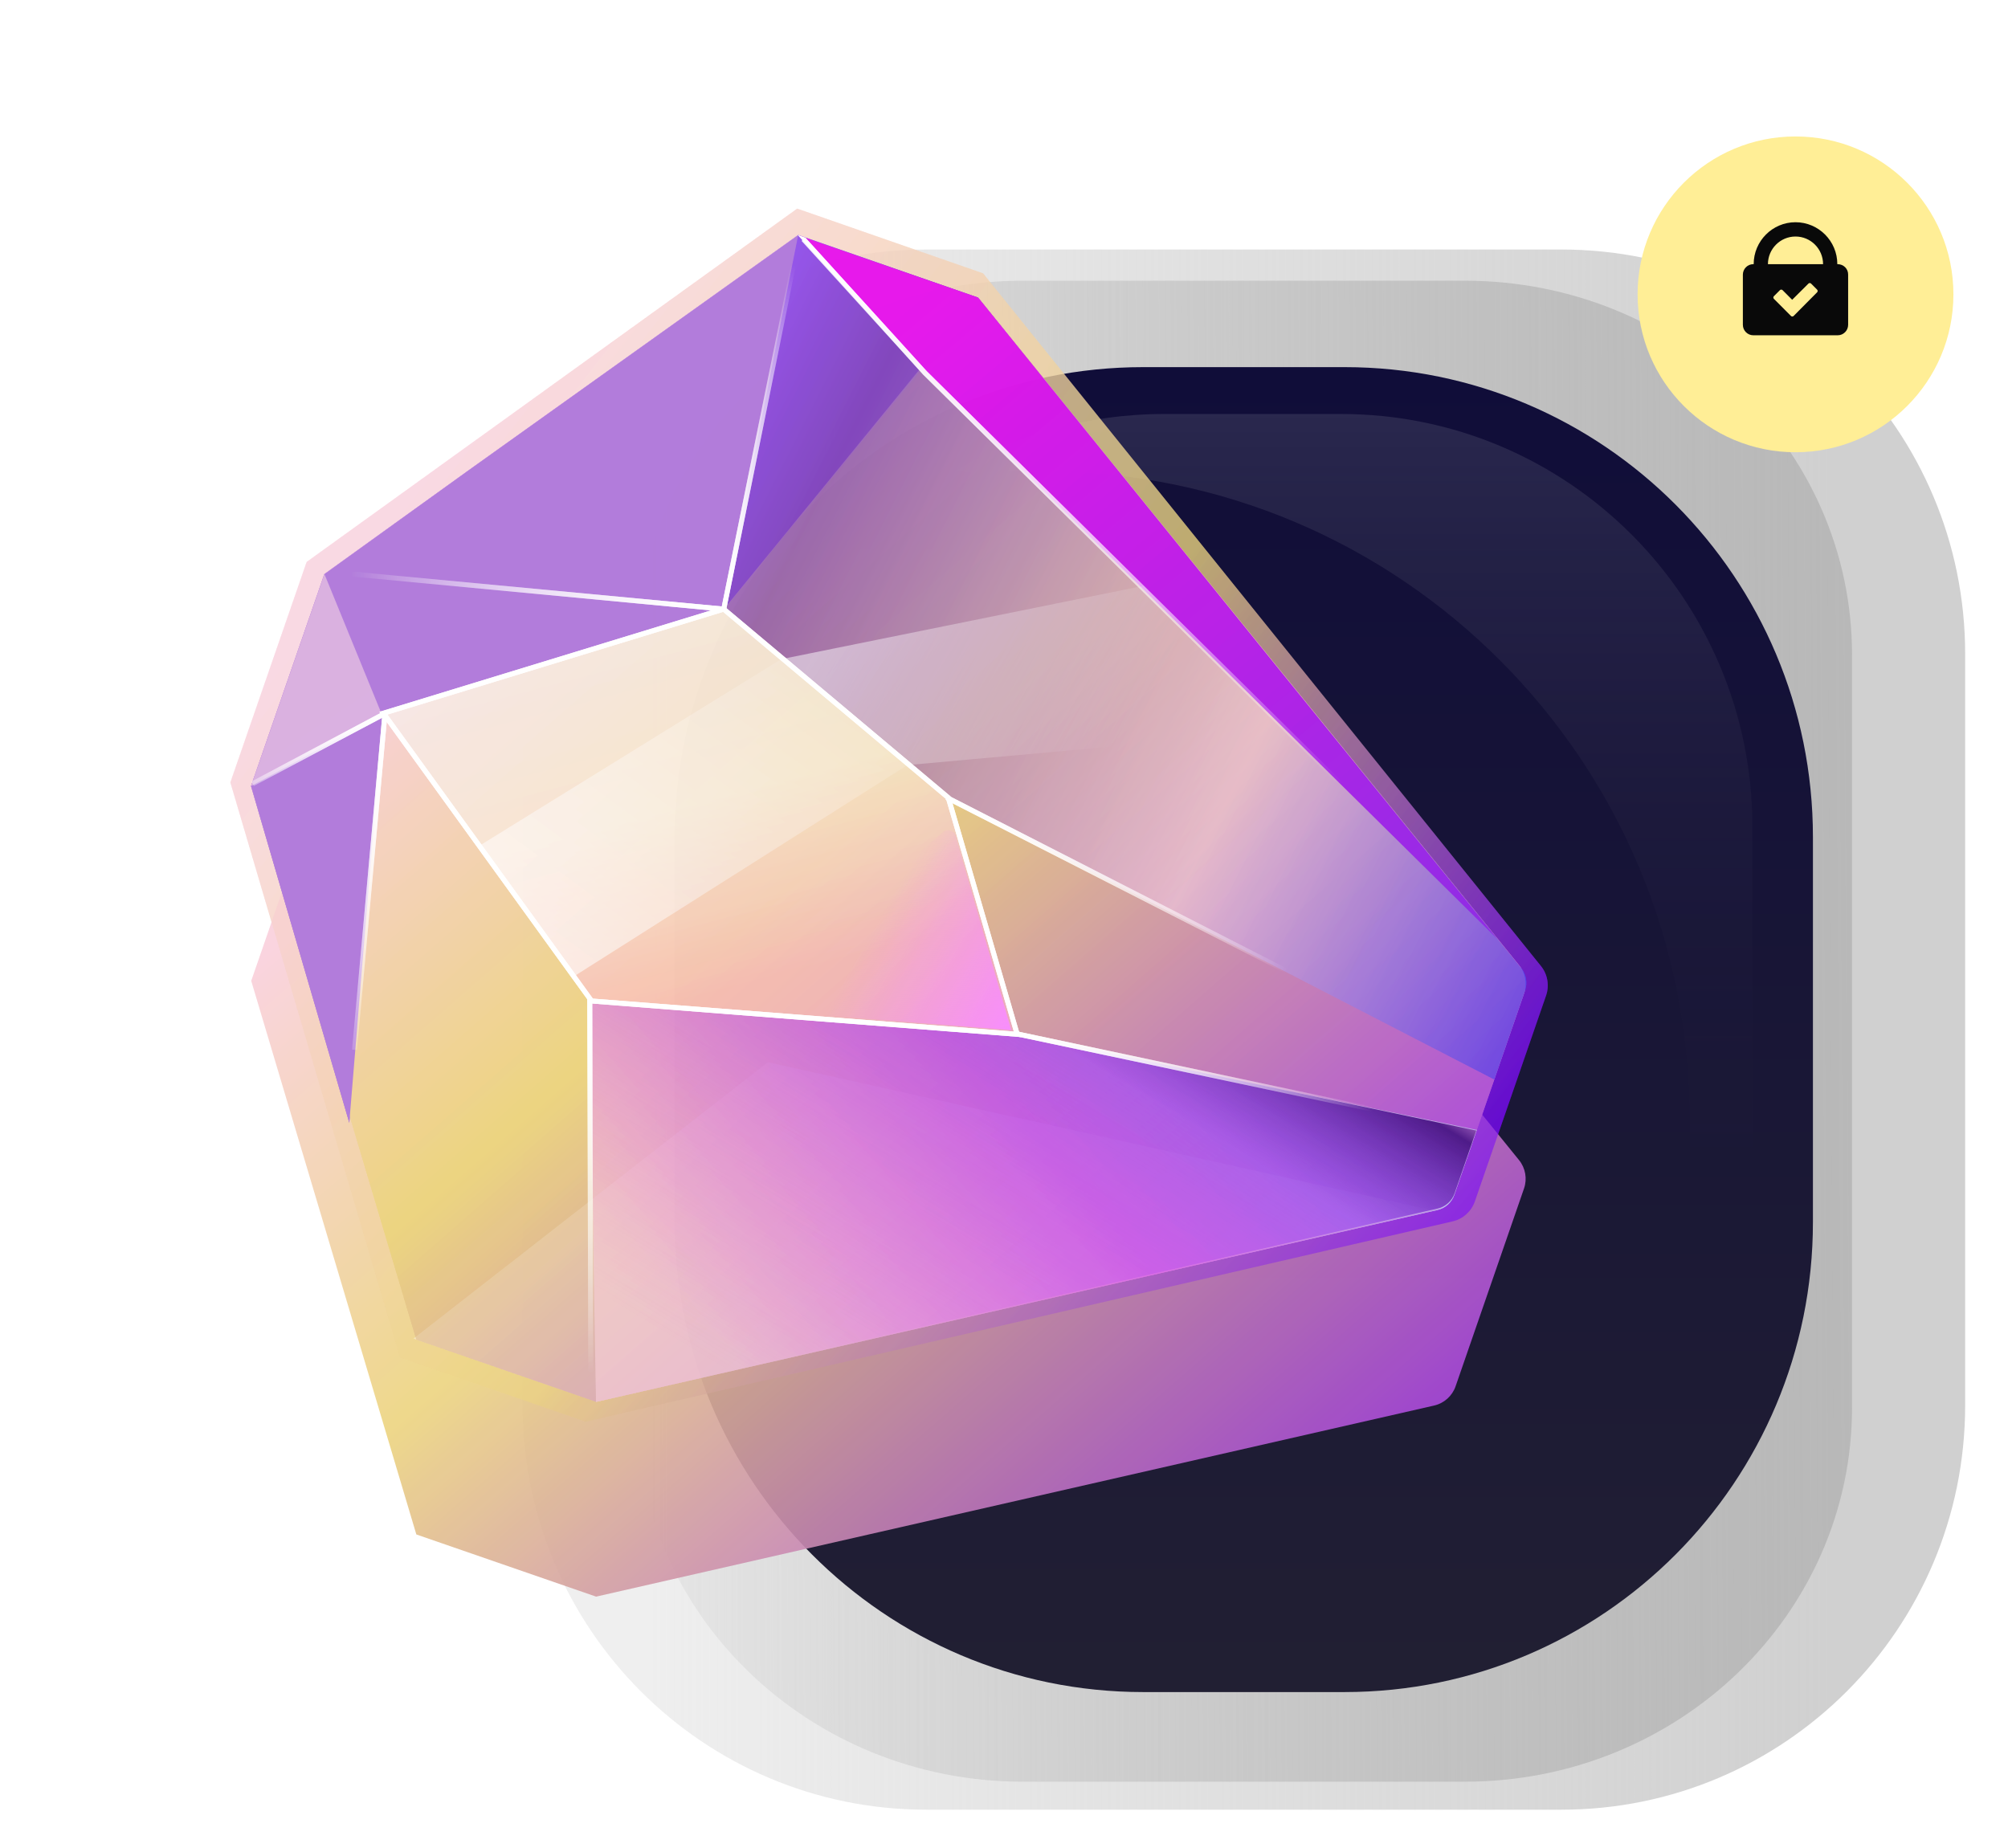 <svg width="515" height="474" viewBox="0 0 515 474" fill="none" xmlns="http://www.w3.org/2000/svg">
<path d="M134 167.73C134 110.442 180.355 64 237.538 64H400.474C457.656 64 504.011 110.442 504.011 167.73V360.45C504.011 417.738 457.656 464.18 400.474 464.18H237.538C180.355 464.18 134 417.738 134 360.45V167.73Z" fill="url(#paint0_linear_1711_201)"/>
<path d="M163 167.977C163 114.971 207.457 72 262.298 72H375.702C430.543 72 475 114.971 475 167.977V361.023C475 414.029 430.543 457 375.702 457H262.298C207.457 457 163 414.029 163 361.023V167.977Z" fill="url(#paint1_linear_1711_201)"/>
<path d="M173.042 214.722C173.042 148.142 226.831 94.168 293.183 94.168H344.828C411.18 94.168 464.969 148.142 464.969 214.722V313.456C464.969 380.037 411.18 434.01 344.828 434.01H293.183C226.831 434.01 173.042 380.037 173.042 313.456V214.722Z" fill="url(#paint2_linear_1711_201)"/>
<g style="mix-blend-mode:lighten" opacity="0.3">
<path d="M244.818 120.944H268C359.313 120.944 433.336 195.279 433.336 286.976V355.012C443.542 338.715 449.444 319.43 449.444 298.762V212.055C449.444 153.585 402.207 106.186 343.937 106.186H298.584C278.947 106.186 260.563 111.569 244.818 120.944Z" fill="url(#paint3_linear_1711_201)"/>
</g>
<g opacity="0.9">
<g style="mix-blend-mode:color-dodge" opacity="0.6" filter="url(#filter0_f_1711_201)">
<path fill-rule="evenodd" clip-rule="evenodd" d="M78.643 144.133L204.453 53.514C204.455 53.513 204.457 53.511 204.458 53.509L252.134 70.111L395.216 247.792C396.925 249.916 397.42 252.78 396.525 255.368L378.275 308.13C377.38 310.718 375.221 312.665 372.565 313.279L150.216 364.667C150.215 364.667 150.214 364.666 150.213 364.666V364.665C150.212 364.665 150.212 364.664 150.211 364.664L102.574 348.186L59.079 200.689L78.643 144.133Z" fill="url(#paint4_linear_1711_201)"/>
</g>
<g filter="url(#filter1_i_1711_201)">
<path fill-rule="evenodd" clip-rule="evenodd" d="M83.241 147.209L204.734 60.264C204.736 60.263 204.737 60.261 204.739 60.259L250.876 76.325L389.59 247.556C391.247 249.602 391.731 252.359 390.87 254.848L373.324 305.577C372.463 308.065 370.379 309.934 367.812 310.519L152.885 359.532C152.884 359.532 152.883 359.532 152.882 359.531C152.881 359.53 152.881 359.53 152.88 359.529L106.78 343.584L64.432 201.586L83.241 147.209Z" fill="url(#paint5_linear_1711_201)"/>
</g>
<path d="M196.931 272.454L106.058 343.341L152.885 359.538L367.153 310.379L196.931 272.454Z" fill="white" fill-opacity="0.16"/>
<path d="M119.743 120.951L204.726 60.268L250.366 77.716L185.614 156.346L83.192 147.246L119.743 120.951Z" fill="#E9C0F2" fill-opacity="0.5"/>
<g style="mix-blend-mode:color-burn">
<path d="M119.737 120.968L204.721 60.285L250.871 76.342L185.59 156.298L98.221 183.173L89.584 287.985L64.382 201.629L83.187 147.263L119.737 120.968Z" fill="#B17BDA"/>
<g opacity="0.98">
<g opacity="0.6">
<path d="M83.212 147.262L97.97 183.349L64.402 201.64L83.212 147.262Z" fill="url(#paint6_linear_1711_201)"/>
<path d="M98.226 183.189L185.626 156.214L243.194 204.59L260.566 265.383L151.051 256.173L98.226 183.189Z" fill="url(#paint7_linear_1711_201)"/>
<path fill-rule="evenodd" clip-rule="evenodd" d="M250.856 76.351L204.71 60.312L185.627 156.211L188.352 152.874L185.626 156.212L243.186 204.589L383.231 276.902L391.136 254.049C391.813 252.091 391.432 249.922 390.128 248.312L250.865 76.356L250.867 76.354L250.863 76.353L250.859 76.347L250.856 76.351Z" fill="url(#paint8_linear_1711_201)"/>
<path d="M152.853 359.584L151.052 256.168L260.567 265.379L378.767 289.809L373 306.482C372.323 308.44 370.683 309.91 368.664 310.37L152.853 359.584Z" fill="url(#paint9_linear_1711_201)"/>
</g>
</g>
</g>
<g style="mix-blend-mode:color-dodge" filter="url(#filter2_f_1711_201)">
<path d="M245.097 214.369L259.359 264.216L193.337 259.085C191.557 258.947 190.836 256.722 192.198 255.566L241.88 213.395C242.988 212.454 244.697 212.972 245.097 214.369Z" fill="url(#paint10_linear_1711_201)"/>
</g>
<path d="M250.859 76.335L204.854 60.422L235.935 94.556L384.096 240.912L250.859 76.335Z" fill="url(#paint11_linear_1711_201)"/>
<g style="mix-blend-mode:overlay" opacity="0.5">
<path d="M293.314 150.259L330.17 187.428L233.414 196.177L200.508 169.043L293.314 150.259Z" fill="url(#paint12_linear_1711_201)"/>
</g>
<g style="mix-blend-mode:color-dodge" opacity="0.6">
<path d="M233.045 196.027L200.562 168.917L122.833 217.009L146.932 250.607L233.045 196.027Z" fill="url(#paint13_linear_1711_201)"/>
</g>
<path d="M373.053 306.095L378.626 289.982L260.886 265.142L151.24 256.258L152.994 359.452L368.723 309.982C370.74 309.519 372.376 308.05 373.053 306.095Z" fill="url(#paint14_linear_1711_201)"/>
<g style="mix-blend-mode:overlay">
<path fill-rule="evenodd" clip-rule="evenodd" d="M83.24 147.209L204.733 60.264C204.734 60.263 204.736 60.261 204.737 60.259L250.875 76.325L389.588 247.556C391.245 249.602 391.729 252.359 390.868 254.848L373.322 305.577C372.461 308.065 370.378 309.934 367.81 310.519L152.884 359.532C152.883 359.532 152.882 359.532 152.881 359.531H152.88C152.88 359.53 152.879 359.53 152.879 359.529L106.779 343.584L64.431 201.586L83.24 147.209Z" fill="url(#paint15_linear_1711_201)"/>
<path d="M196.929 272.454L106.056 343.341L152.883 359.538L367.152 310.38L196.929 272.454Z" fill="white" fill-opacity="0.16"/>
<path d="M119.74 120.953L204.723 60.27L250.363 77.718L185.611 156.348L83.189 147.248L119.74 120.953Z" fill="#E9C0F2" fill-opacity="0.5"/>
<g style="mix-blend-mode:color-burn">
<path d="M119.737 120.96L204.721 60.277L250.871 76.334L185.59 156.291L98.221 183.165L89.584 287.977L64.382 201.621L83.187 147.255L119.737 120.96Z" fill="#B17BDA"/>
<g opacity="0.98">
<g opacity="0.6">
<path d="M83.213 147.25L97.971 183.338L64.403 201.628L83.213 147.25Z" fill="url(#paint16_linear_1711_201)"/>
<path d="M98.226 183.178L185.626 156.203L243.194 204.578L260.566 265.371L151.051 256.161L98.226 183.178Z" fill="url(#paint17_linear_1711_201)"/>
<path fill-rule="evenodd" clip-rule="evenodd" d="M250.856 76.345L204.709 60.307L185.626 156.205L188.352 152.868L185.626 156.206L243.185 204.583L383.231 276.896L391.135 254.044C391.813 252.085 391.432 249.916 390.128 248.306L250.865 76.35L250.866 76.348L250.863 76.347L250.858 76.342L250.856 76.345Z" fill="url(#paint18_linear_1711_201)"/>
<path d="M152.855 359.575L151.054 256.158L260.569 265.37L378.769 289.8L373.002 306.472C372.325 308.43 370.685 309.9 368.666 310.361L152.855 359.575Z" fill="url(#paint19_linear_1711_201)"/>
</g>
</g>
</g>
<g style="mix-blend-mode:color-dodge" filter="url(#filter3_f_1711_201)">
<path d="M245.091 214.385L259.353 264.231L193.331 259.1C191.551 258.962 190.83 256.737 192.192 255.582L241.874 213.41C242.982 212.47 244.691 212.988 245.091 214.385Z" fill="url(#paint20_linear_1711_201)"/>
</g>
<path d="M250.856 76.337L204.852 60.424L235.932 94.558L384.093 240.914L250.856 76.337Z" fill="url(#paint21_linear_1711_201)"/>
<g style="mix-blend-mode:overlay" opacity="0.5">
<path d="M293.308 150.263L330.165 187.431L233.408 196.181L200.503 169.047L293.308 150.263Z" fill="url(#paint22_linear_1711_201)"/>
</g>
<g style="mix-blend-mode:color-dodge" opacity="0.6">
<path d="M233.043 196.029L200.56 168.919L122.831 217.011L146.93 250.609L233.043 196.029Z" fill="url(#paint23_linear_1711_201)"/>
</g>
<path d="M373.051 306.097L378.624 289.984L260.884 265.144L151.238 256.26L152.992 359.454L368.721 309.984C370.738 309.521 372.374 308.052 373.051 306.097Z" fill="url(#paint24_linear_1711_201)"/>
</g>
<g filter="url(#filter4_f_1711_201)">
<path fill-rule="evenodd" clip-rule="evenodd" d="M185.751 155.521L243.772 204.244L261.754 265.999L151.377 257.359L97.302 182.588L185.751 155.521ZM185.462 156.938L99.373 183.283L152.063 256.137L260.019 264.588L242.659 204.969L185.462 156.938Z" fill="white"/>
</g>
<g filter="url(#filter5_f_1711_201)">
<path fill-rule="evenodd" clip-rule="evenodd" d="M205.647 60.541L186.154 156.841L184.909 156.589L204.401 60.289L205.647 60.541Z" fill="url(#paint25_linear_1711_201)"/>
</g>
<g filter="url(#filter6_f_1711_201)">
<path fill-rule="evenodd" clip-rule="evenodd" d="M353.286 211.254L236.78 96.099L204.584 60.261L206.524 60.932L237.698 95.218L354.179 210.35L353.286 211.254Z" fill="url(#paint26_linear_1711_201)"/>
</g>
<g filter="url(#filter7_f_1711_201)">
<path fill-rule="evenodd" clip-rule="evenodd" d="M150.89 357.751L150.619 256.22L151.891 256.217L152.161 357.747L150.89 357.751Z" fill="url(#paint27_linear_1711_201)"/>
</g>
<g filter="url(#filter8_f_1711_201)">
<path fill-rule="evenodd" clip-rule="evenodd" d="M378.117 290.721L260.05 265.673L260.313 264.43L378.381 289.478L378.117 290.721Z" fill="url(#paint28_linear_1711_201)"/>
</g>
<g filter="url(#filter9_f_1711_201)">
<path fill-rule="evenodd" clip-rule="evenodd" d="M350.218 260.143L242.519 205.125L243.097 203.993L350.797 259.011L350.218 260.143Z" fill="url(#paint29_linear_1711_201)"/>
</g>
<g filter="url(#filter10_f_1711_201)">
<path fill-rule="evenodd" clip-rule="evenodd" d="M87.882 146.368L185.89 155.626L185.771 156.892L87.763 147.633L87.882 146.368Z" fill="url(#paint30_linear_1711_201)"/>
</g>
<g filter="url(#filter11_f_1711_201)">
<path fill-rule="evenodd" clip-rule="evenodd" d="M90.296 269.219L98.098 182.992L99.364 183.106L91.562 269.334L90.296 269.219Z" fill="url(#paint31_linear_1711_201)"/>
</g>
<g filter="url(#filter12_f_1711_201)">
<path fill-rule="evenodd" clip-rule="evenodd" d="M64.496 200.461L98.013 182.663L98.609 183.786L65.092 201.584L64.496 200.461Z" fill="url(#paint32_linear_1711_201)"/>
</g>
</g>
<g style="mix-blend-mode:hard-light" opacity="0.9">
<g filter="url(#filter13_f_1711_201)">
<path fill-rule="evenodd" clip-rule="evenodd" d="M185.748 155.524L243.769 204.248L261.751 266.002L151.374 257.362L97.299 182.592L185.748 155.524ZM185.459 156.942L99.37 183.287L152.06 256.141L260.017 264.592L242.656 204.973L185.459 156.942Z" fill="white"/>
</g>
<g filter="url(#filter14_f_1711_201)">
<path fill-rule="evenodd" clip-rule="evenodd" d="M205.643 60.545L186.151 156.845L184.905 156.593L204.397 60.292L205.643 60.545Z" fill="url(#paint33_linear_1711_201)"/>
</g>
<g filter="url(#filter15_f_1711_201)">
<path fill-rule="evenodd" clip-rule="evenodd" d="M353.286 211.25L236.781 96.094L205.584 61.784L206.525 60.928L237.699 95.214L354.18 210.346L353.286 211.25Z" fill="url(#paint34_linear_1711_201)"/>
</g>
<g filter="url(#filter16_f_1711_201)">
<path fill-rule="evenodd" clip-rule="evenodd" d="M150.889 357.753L150.618 256.222L151.889 256.219L152.16 357.749L150.889 357.753Z" fill="url(#paint35_linear_1711_201)"/>
</g>
<g filter="url(#filter17_f_1711_201)">
<path fill-rule="evenodd" clip-rule="evenodd" d="M378.116 290.717L260.049 265.67L260.313 264.426L378.38 289.474L378.116 290.717Z" fill="url(#paint36_linear_1711_201)"/>
</g>
<g filter="url(#filter18_f_1711_201)">
<path fill-rule="evenodd" clip-rule="evenodd" d="M350.219 260.14L242.52 205.121L243.098 203.989L350.797 259.008L350.219 260.14Z" fill="url(#paint37_linear_1711_201)"/>
</g>
<g filter="url(#filter19_f_1711_201)">
<path fill-rule="evenodd" clip-rule="evenodd" d="M87.881 146.366L185.889 155.624L185.769 156.89L87.762 147.631L87.881 146.366Z" fill="url(#paint38_linear_1711_201)"/>
</g>
<g filter="url(#filter20_f_1711_201)">
<path fill-rule="evenodd" clip-rule="evenodd" d="M90.296 269.217L98.098 182.99L99.364 183.104L91.562 269.332L90.296 269.217Z" fill="url(#paint39_linear_1711_201)"/>
</g>
<g filter="url(#filter21_f_1711_201)">
<path fill-rule="evenodd" clip-rule="evenodd" d="M64.495 200.459L98.012 182.661L98.608 183.784L65.091 201.582L64.495 200.459Z" fill="url(#paint40_linear_1711_201)"/>
</g>
</g>
<g opacity="0.9">
<g style="mix-blend-mode:color-dodge" opacity="0.6" filter="url(#filter22_f_1711_201)">
<path fill-rule="evenodd" clip-rule="evenodd" d="M78.643 144.133L204.453 53.514C204.455 53.513 204.457 53.511 204.458 53.509L252.134 70.111L395.216 247.792C396.925 249.916 397.42 252.78 396.525 255.368L378.275 308.13C377.38 310.718 375.221 312.665 372.565 313.279L150.216 364.667C150.215 364.667 150.214 364.666 150.213 364.666V364.665C150.212 364.665 150.212 364.664 150.211 364.664L102.574 348.186L59.079 200.689L78.643 144.133Z" fill="url(#paint41_linear_1711_201)"/>
</g>
<path fill-rule="evenodd" clip-rule="evenodd" d="M83.241 147.209L204.734 60.264C204.736 60.263 204.737 60.261 204.739 60.259L250.876 76.325L389.59 247.556C391.247 249.602 391.731 252.359 390.87 254.848L373.324 305.577C372.463 308.065 370.379 309.934 367.812 310.519L152.885 359.532C152.884 359.532 152.883 359.532 152.882 359.531C152.881 359.53 152.881 359.53 152.88 359.529L106.78 343.584L64.432 201.586L83.241 147.209Z" fill="url(#paint42_linear_1711_201)"/>
<path d="M196.931 272.454L106.058 343.341L152.885 359.538L367.153 310.379L196.931 272.454Z" fill="white" fill-opacity="0.16"/>
<path d="M119.743 120.951L204.726 60.268L250.366 77.716L185.614 156.346L83.192 147.246L119.743 120.951Z" fill="#E9C0F2" fill-opacity="0.5"/>
<g style="mix-blend-mode:color-burn">
<path d="M119.737 120.968L204.721 60.285L250.871 76.342L185.59 156.298L98.221 183.173L89.584 287.985L64.382 201.629L83.187 147.263L119.737 120.968Z" fill="#B17BDA"/>
<g opacity="0.98">
<g opacity="0.6">
<path d="M83.212 147.262L97.97 183.349L64.402 201.64L83.212 147.262Z" fill="url(#paint43_linear_1711_201)"/>
<path d="M98.226 183.189L185.626 156.214L243.194 204.59L260.566 265.383L151.051 256.173L98.226 183.189Z" fill="url(#paint44_linear_1711_201)"/>
<path fill-rule="evenodd" clip-rule="evenodd" d="M250.856 76.351L204.71 60.312L185.627 156.211L188.352 152.874L185.626 156.212L243.186 204.589L383.231 276.902L391.136 254.049C391.813 252.091 391.432 249.922 390.128 248.312L250.865 76.356L250.867 76.354L250.863 76.353L250.859 76.347L250.856 76.351Z" fill="url(#paint45_linear_1711_201)"/>
<path d="M152.853 359.584L151.052 256.168L260.567 265.379L378.767 289.809L373 306.482C372.323 308.44 370.683 309.91 368.664 310.37L152.853 359.584Z" fill="url(#paint46_linear_1711_201)"/>
</g>
</g>
</g>
<g style="mix-blend-mode:color-dodge" filter="url(#filter23_f_1711_201)">
<path d="M245.097 214.369L259.359 264.216L193.337 259.085C191.557 258.947 190.836 256.722 192.198 255.566L241.88 213.395C242.988 212.454 244.697 212.972 245.097 214.369Z" fill="url(#paint47_linear_1711_201)"/>
</g>
<path d="M250.859 76.335L204.854 60.422L235.935 94.556L384.096 240.912L250.859 76.335Z" fill="url(#paint48_linear_1711_201)"/>
<g style="mix-blend-mode:overlay" opacity="0.5">
<path d="M293.314 150.259L330.17 187.428L233.414 196.177L200.508 169.043L293.314 150.259Z" fill="url(#paint49_linear_1711_201)"/>
</g>
<g style="mix-blend-mode:color-dodge" opacity="0.6">
<path d="M233.045 196.027L200.562 168.917L122.833 217.009L146.932 250.607L233.045 196.027Z" fill="url(#paint50_linear_1711_201)"/>
</g>
<path d="M373.053 306.095L378.626 289.982L260.886 265.142L151.24 256.258L152.994 359.452L368.723 309.982C370.74 309.519 372.376 308.05 373.053 306.095Z" fill="url(#paint51_linear_1711_201)"/>
<g style="mix-blend-mode:overlay">
<path fill-rule="evenodd" clip-rule="evenodd" d="M83.24 147.209L204.733 60.264C204.734 60.263 204.736 60.261 204.737 60.259L250.875 76.325L389.588 247.556C391.245 249.602 391.729 252.359 390.868 254.848L373.322 305.577C372.461 308.065 370.378 309.934 367.81 310.519L152.884 359.532C152.883 359.532 152.882 359.532 152.881 359.531H152.88C152.88 359.53 152.879 359.53 152.879 359.529L106.779 343.584L64.431 201.586L83.24 147.209Z" fill="url(#paint52_linear_1711_201)"/>
<path d="M196.929 272.454L106.056 343.341L152.883 359.538L367.152 310.38L196.929 272.454Z" fill="white" fill-opacity="0.16"/>
<path d="M119.74 120.953L204.723 60.27L250.363 77.718L185.611 156.348L83.189 147.248L119.74 120.953Z" fill="#E9C0F2" fill-opacity="0.5"/>
<g style="mix-blend-mode:color-burn">
<path d="M119.737 120.96L204.721 60.277L250.871 76.334L185.59 156.291L98.221 183.165L89.584 287.977L64.382 201.621L83.187 147.255L119.737 120.96Z" fill="#B17BDA"/>
<g opacity="0.98">
<g opacity="0.6">
<path d="M83.213 147.25L97.971 183.338L64.403 201.628L83.213 147.25Z" fill="url(#paint53_linear_1711_201)"/>
<path d="M98.226 183.178L185.626 156.203L243.194 204.578L260.566 265.371L151.051 256.161L98.226 183.178Z" fill="url(#paint54_linear_1711_201)"/>
<path fill-rule="evenodd" clip-rule="evenodd" d="M250.856 76.345L204.709 60.307L185.626 156.205L188.352 152.868L185.626 156.206L243.185 204.583L383.231 276.896L391.135 254.044C391.813 252.085 391.432 249.916 390.128 248.306L250.865 76.35L250.866 76.348L250.863 76.347L250.858 76.342L250.856 76.345Z" fill="url(#paint55_linear_1711_201)"/>
<path d="M152.855 359.575L151.054 256.158L260.569 265.37L378.769 289.8L373.002 306.472C372.325 308.43 370.685 309.9 368.666 310.361L152.855 359.575Z" fill="url(#paint56_linear_1711_201)"/>
</g>
</g>
</g>
<g style="mix-blend-mode:color-dodge" filter="url(#filter24_f_1711_201)">
<path d="M245.091 214.385L259.353 264.231L193.331 259.1C191.551 258.962 190.83 256.737 192.192 255.582L241.874 213.41C242.982 212.47 244.691 212.988 245.091 214.385Z" fill="url(#paint57_linear_1711_201)"/>
</g>
<path d="M250.856 76.337L204.852 60.424L235.932 94.558L384.093 240.914L250.856 76.337Z" fill="url(#paint58_linear_1711_201)"/>
<g style="mix-blend-mode:overlay" opacity="0.5">
<path d="M293.308 150.263L330.165 187.431L233.408 196.181L200.503 169.047L293.308 150.263Z" fill="url(#paint59_linear_1711_201)"/>
</g>
<g style="mix-blend-mode:color-dodge" opacity="0.6">
<path d="M233.043 196.029L200.56 168.919L122.831 217.011L146.93 250.609L233.043 196.029Z" fill="url(#paint60_linear_1711_201)"/>
</g>
<path d="M373.051 306.097L378.624 289.984L260.884 265.144L151.238 256.26L152.992 359.454L368.721 309.984C370.738 309.521 372.374 308.052 373.051 306.097Z" fill="url(#paint61_linear_1711_201)"/>
</g>
<g filter="url(#filter25_f_1711_201)">
<path fill-rule="evenodd" clip-rule="evenodd" d="M185.751 155.521L243.772 204.244L261.754 265.999L151.377 257.359L97.302 182.588L185.751 155.521ZM185.462 156.938L99.373 183.283L152.063 256.137L260.019 264.588L242.659 204.969L185.462 156.938Z" fill="white"/>
</g>
<g filter="url(#filter26_f_1711_201)">
<path fill-rule="evenodd" clip-rule="evenodd" d="M205.647 60.541L186.154 156.841L184.909 156.589L204.401 60.289L205.647 60.541Z" fill="url(#paint62_linear_1711_201)"/>
</g>
<g filter="url(#filter27_f_1711_201)">
<path fill-rule="evenodd" clip-rule="evenodd" d="M353.286 211.254L236.78 96.099L204.584 60.261L206.524 60.932L237.698 95.218L354.179 210.35L353.286 211.254Z" fill="url(#paint63_linear_1711_201)"/>
</g>
<g filter="url(#filter28_f_1711_201)">
<path fill-rule="evenodd" clip-rule="evenodd" d="M150.89 357.751L150.619 256.22L151.891 256.217L152.161 357.747L150.89 357.751Z" fill="url(#paint64_linear_1711_201)"/>
</g>
<g filter="url(#filter29_f_1711_201)">
<path fill-rule="evenodd" clip-rule="evenodd" d="M378.117 290.721L260.05 265.673L260.313 264.43L378.381 289.478L378.117 290.721Z" fill="url(#paint65_linear_1711_201)"/>
</g>
<g filter="url(#filter30_f_1711_201)">
<path fill-rule="evenodd" clip-rule="evenodd" d="M350.218 260.143L242.519 205.125L243.097 203.993L350.797 259.011L350.218 260.143Z" fill="url(#paint66_linear_1711_201)"/>
</g>
<g filter="url(#filter31_f_1711_201)">
<path fill-rule="evenodd" clip-rule="evenodd" d="M87.882 146.368L185.89 155.626L185.771 156.892L87.763 147.633L87.882 146.368Z" fill="url(#paint67_linear_1711_201)"/>
</g>
<g filter="url(#filter32_f_1711_201)">
<path fill-rule="evenodd" clip-rule="evenodd" d="M90.296 269.219L98.098 182.992L99.364 183.106L91.562 269.334L90.296 269.219Z" fill="url(#paint68_linear_1711_201)"/>
</g>
<g filter="url(#filter33_f_1711_201)">
<path fill-rule="evenodd" clip-rule="evenodd" d="M64.496 200.461L98.013 182.663L98.609 183.786L65.092 201.584L64.496 200.461Z" fill="url(#paint69_linear_1711_201)"/>
</g>
</g>
<g style="mix-blend-mode:hard-light" opacity="0.9">
<g filter="url(#filter34_f_1711_201)">
<path fill-rule="evenodd" clip-rule="evenodd" d="M185.748 155.524L243.769 204.248L261.751 266.002L151.374 257.362L97.299 182.592L185.748 155.524ZM185.459 156.942L99.37 183.287L152.06 256.141L260.017 264.592L242.656 204.973L185.459 156.942Z" fill="white"/>
</g>
<g filter="url(#filter35_f_1711_201)">
<path fill-rule="evenodd" clip-rule="evenodd" d="M205.643 60.545L186.151 156.845L184.905 156.593L204.397 60.292L205.643 60.545Z" fill="url(#paint70_linear_1711_201)"/>
</g>
<g filter="url(#filter36_f_1711_201)">
<path fill-rule="evenodd" clip-rule="evenodd" d="M353.286 211.25L236.781 96.094L205.584 61.784L206.525 60.928L237.699 95.214L354.18 210.346L353.286 211.25Z" fill="url(#paint71_linear_1711_201)"/>
</g>
<g filter="url(#filter37_f_1711_201)">
<path fill-rule="evenodd" clip-rule="evenodd" d="M150.889 357.753L150.618 256.222L151.889 256.219L152.16 357.749L150.889 357.753Z" fill="url(#paint72_linear_1711_201)"/>
</g>
<g filter="url(#filter38_f_1711_201)">
<path fill-rule="evenodd" clip-rule="evenodd" d="M378.116 290.717L260.049 265.67L260.313 264.426L378.38 289.474L378.116 290.717Z" fill="url(#paint73_linear_1711_201)"/>
</g>
<g filter="url(#filter39_f_1711_201)">
<path fill-rule="evenodd" clip-rule="evenodd" d="M350.219 260.14L242.52 205.121L243.098 203.989L350.797 259.008L350.219 260.14Z" fill="url(#paint74_linear_1711_201)"/>
</g>
<g filter="url(#filter40_f_1711_201)">
<path fill-rule="evenodd" clip-rule="evenodd" d="M87.881 146.366L185.889 155.624L185.769 156.89L87.762 147.631L87.881 146.366Z" fill="url(#paint75_linear_1711_201)"/>
</g>
<g filter="url(#filter41_f_1711_201)">
<path fill-rule="evenodd" clip-rule="evenodd" d="M90.296 269.217L98.098 182.99L99.364 183.104L91.562 269.332L90.296 269.217Z" fill="url(#paint76_linear_1711_201)"/>
</g>
<g filter="url(#filter42_f_1711_201)">
<path fill-rule="evenodd" clip-rule="evenodd" d="M64.495 200.459L98.012 182.661L98.608 183.784L65.091 201.582L64.495 200.459Z" fill="url(#paint77_linear_1711_201)"/>
</g>
</g>
<g filter="url(#filter43_d_1711_201)">
<path d="M420 71.5C420 49.133 438.132 31 460.5 31C482.868 31 501 49.133 501 71.5C501 93.868 482.868 112 460.5 112C438.132 112 420 93.868 420 71.5Z" fill="#FFEE96"/>
</g>
<path d="M471.318 67.757H471.226C471.226 61.828 466.412 57 460.5 57C454.588 57 449.773 61.828 449.773 67.757H449.682C448.188 67.757 447 68.979 447 70.446V83.311C447 84.808 448.219 86 449.682 86H471.318C472.811 86 474 84.778 474 83.311L473.999 70.445C474.03 68.948 472.811 67.757 471.318 67.757ZM466.046 74.968L460.012 81.049C459.829 81.233 459.525 81.233 459.342 81.049L454.954 76.649C454.771 76.466 454.771 76.16 454.954 75.977L456.508 74.418C456.691 74.235 456.995 74.235 457.178 74.418L459.646 76.893L463.821 72.737C464.004 72.554 464.309 72.554 464.492 72.737L466.046 74.296C466.229 74.48 466.229 74.785 466.046 74.968ZM467.57 67.757H453.43C453.43 63.845 456.599 60.667 460.5 60.667C464.4 60.667 467.57 63.845 467.57 67.757Z" fill="#090909"/>
<defs>
<filter id="filter0_f_1711_201" x="19.079" y="13.509" width="417.885" height="391.158" filterUnits="userSpaceOnUse" color-interpolation-filters="sRGB">
<feFlood flood-opacity="0" result="BackgroundImageFix"/>
<feBlend mode="normal" in="SourceGraphic" in2="BackgroundImageFix" result="shape"/>
<feGaussianBlur stdDeviation="20" result="effect1_foregroundBlur_1711_201"/>
</filter>
<filter id="filter1_i_1711_201" x="64.432" y="60.259" width="326.857" height="349.273" filterUnits="userSpaceOnUse" color-interpolation-filters="sRGB">
<feFlood flood-opacity="0" result="BackgroundImageFix"/>
<feBlend mode="normal" in="SourceGraphic" in2="BackgroundImageFix" result="shape"/>
<feColorMatrix in="SourceAlpha" type="matrix" values="0 0 0 0 0 0 0 0 0 0 0 0 0 0 0 0 0 0 127 0" result="hardAlpha"/>
<feOffset dy="50"/>
<feGaussianBlur stdDeviation="32"/>
<feComposite in2="hardAlpha" operator="arithmetic" k2="-1" k3="1"/>
<feColorMatrix type="matrix" values="0 0 0 0 0.219 0 0 0 0 0.239 0 0 0 0 0.279 0 0 0 0.19 0"/>
<feBlend mode="normal" in2="shape" result="effect1_innerShadow_1711_201"/>
</filter>
<filter id="filter2_f_1711_201" x="187.489" y="208.918" width="75.87" height="59.298" filterUnits="userSpaceOnUse" color-interpolation-filters="sRGB">
<feFlood flood-opacity="0" result="BackgroundImageFix"/>
<feBlend mode="normal" in="SourceGraphic" in2="BackgroundImageFix" result="shape"/>
<feGaussianBlur stdDeviation="2" result="effect1_foregroundBlur_1711_201"/>
</filter>
<filter id="filter3_f_1711_201" x="187.483" y="208.934" width="75.87" height="59.297" filterUnits="userSpaceOnUse" color-interpolation-filters="sRGB">
<feFlood flood-opacity="0" result="BackgroundImageFix"/>
<feBlend mode="normal" in="SourceGraphic" in2="BackgroundImageFix" result="shape"/>
<feGaussianBlur stdDeviation="2" result="effect1_foregroundBlur_1711_201"/>
</filter>
<filter id="filter4_f_1711_201" x="96.302" y="154.521" width="166.452" height="112.478" filterUnits="userSpaceOnUse" color-interpolation-filters="sRGB">
<feFlood flood-opacity="0" result="BackgroundImageFix"/>
<feBlend mode="normal" in="SourceGraphic" in2="BackgroundImageFix" result="shape"/>
<feGaussianBlur stdDeviation="0.5" result="effect1_foregroundBlur_1711_201"/>
</filter>
<filter id="filter5_f_1711_201" x="183.909" y="59.289" width="22.738" height="98.552" filterUnits="userSpaceOnUse" color-interpolation-filters="sRGB">
<feFlood flood-opacity="0" result="BackgroundImageFix"/>
<feBlend mode="normal" in="SourceGraphic" in2="BackgroundImageFix" result="shape"/>
<feGaussianBlur stdDeviation="0.5" result="effect1_foregroundBlur_1711_201"/>
</filter>
<filter id="filter6_f_1711_201" x="203.584" y="59.261" width="151.595" height="152.993" filterUnits="userSpaceOnUse" color-interpolation-filters="sRGB">
<feFlood flood-opacity="0" result="BackgroundImageFix"/>
<feBlend mode="normal" in="SourceGraphic" in2="BackgroundImageFix" result="shape"/>
<feGaussianBlur stdDeviation="0.5" result="effect1_foregroundBlur_1711_201"/>
</filter>
<filter id="filter7_f_1711_201" x="149.619" y="255.217" width="3.542" height="103.534" filterUnits="userSpaceOnUse" color-interpolation-filters="sRGB">
<feFlood flood-opacity="0" result="BackgroundImageFix"/>
<feBlend mode="normal" in="SourceGraphic" in2="BackgroundImageFix" result="shape"/>
<feGaussianBlur stdDeviation="0.5" result="effect1_foregroundBlur_1711_201"/>
</filter>
<filter id="filter8_f_1711_201" x="259.05" y="263.43" width="120.331" height="28.291" filterUnits="userSpaceOnUse" color-interpolation-filters="sRGB">
<feFlood flood-opacity="0" result="BackgroundImageFix"/>
<feBlend mode="normal" in="SourceGraphic" in2="BackgroundImageFix" result="shape"/>
<feGaussianBlur stdDeviation="0.5" result="effect1_foregroundBlur_1711_201"/>
</filter>
<filter id="filter9_f_1711_201" x="241.519" y="202.993" width="110.278" height="58.15" filterUnits="userSpaceOnUse" color-interpolation-filters="sRGB">
<feFlood flood-opacity="0" result="BackgroundImageFix"/>
<feBlend mode="normal" in="SourceGraphic" in2="BackgroundImageFix" result="shape"/>
<feGaussianBlur stdDeviation="0.5" result="effect1_foregroundBlur_1711_201"/>
</filter>
<filter id="filter10_f_1711_201" x="86.763" y="145.368" width="100.127" height="12.524" filterUnits="userSpaceOnUse" color-interpolation-filters="sRGB">
<feFlood flood-opacity="0" result="BackgroundImageFix"/>
<feBlend mode="normal" in="SourceGraphic" in2="BackgroundImageFix" result="shape"/>
<feGaussianBlur stdDeviation="0.5" result="effect1_foregroundBlur_1711_201"/>
</filter>
<filter id="filter11_f_1711_201" x="89.296" y="181.992" width="11.068" height="88.342" filterUnits="userSpaceOnUse" color-interpolation-filters="sRGB">
<feFlood flood-opacity="0" result="BackgroundImageFix"/>
<feBlend mode="normal" in="SourceGraphic" in2="BackgroundImageFix" result="shape"/>
<feGaussianBlur stdDeviation="0.5" result="effect1_foregroundBlur_1711_201"/>
</filter>
<filter id="filter12_f_1711_201" x="63.496" y="181.663" width="36.113" height="20.921" filterUnits="userSpaceOnUse" color-interpolation-filters="sRGB">
<feFlood flood-opacity="0" result="BackgroundImageFix"/>
<feBlend mode="normal" in="SourceGraphic" in2="BackgroundImageFix" result="shape"/>
<feGaussianBlur stdDeviation="0.5" result="effect1_foregroundBlur_1711_201"/>
</filter>
<filter id="filter13_f_1711_201" x="96.299" y="154.524" width="166.452" height="112.478" filterUnits="userSpaceOnUse" color-interpolation-filters="sRGB">
<feFlood flood-opacity="0" result="BackgroundImageFix"/>
<feBlend mode="normal" in="SourceGraphic" in2="BackgroundImageFix" result="shape"/>
<feGaussianBlur stdDeviation="0.5" result="effect1_foregroundBlur_1711_201"/>
</filter>
<filter id="filter14_f_1711_201" x="183.905" y="59.292" width="22.738" height="98.552" filterUnits="userSpaceOnUse" color-interpolation-filters="sRGB">
<feFlood flood-opacity="0" result="BackgroundImageFix"/>
<feBlend mode="normal" in="SourceGraphic" in2="BackgroundImageFix" result="shape"/>
<feGaussianBlur stdDeviation="0.5" result="effect1_foregroundBlur_1711_201"/>
</filter>
<filter id="filter15_f_1711_201" x="204.584" y="59.928" width="150.596" height="152.321" filterUnits="userSpaceOnUse" color-interpolation-filters="sRGB">
<feFlood flood-opacity="0" result="BackgroundImageFix"/>
<feBlend mode="normal" in="SourceGraphic" in2="BackgroundImageFix" result="shape"/>
<feGaussianBlur stdDeviation="0.5" result="effect1_foregroundBlur_1711_201"/>
</filter>
<filter id="filter16_f_1711_201" x="149.618" y="255.219" width="3.542" height="103.534" filterUnits="userSpaceOnUse" color-interpolation-filters="sRGB">
<feFlood flood-opacity="0" result="BackgroundImageFix"/>
<feBlend mode="normal" in="SourceGraphic" in2="BackgroundImageFix" result="shape"/>
<feGaussianBlur stdDeviation="0.5" result="effect1_foregroundBlur_1711_201"/>
</filter>
<filter id="filter17_f_1711_201" x="259.049" y="263.426" width="120.331" height="28.291" filterUnits="userSpaceOnUse" color-interpolation-filters="sRGB">
<feFlood flood-opacity="0" result="BackgroundImageFix"/>
<feBlend mode="normal" in="SourceGraphic" in2="BackgroundImageFix" result="shape"/>
<feGaussianBlur stdDeviation="0.5" result="effect1_foregroundBlur_1711_201"/>
</filter>
<filter id="filter18_f_1711_201" x="241.52" y="202.989" width="110.277" height="58.151" filterUnits="userSpaceOnUse" color-interpolation-filters="sRGB">
<feFlood flood-opacity="0" result="BackgroundImageFix"/>
<feBlend mode="normal" in="SourceGraphic" in2="BackgroundImageFix" result="shape"/>
<feGaussianBlur stdDeviation="0.5" result="effect1_foregroundBlur_1711_201"/>
</filter>
<filter id="filter19_f_1711_201" x="86.762" y="145.366" width="100.127" height="12.524" filterUnits="userSpaceOnUse" color-interpolation-filters="sRGB">
<feFlood flood-opacity="0" result="BackgroundImageFix"/>
<feBlend mode="normal" in="SourceGraphic" in2="BackgroundImageFix" result="shape"/>
<feGaussianBlur stdDeviation="0.5" result="effect1_foregroundBlur_1711_201"/>
</filter>
<filter id="filter20_f_1711_201" x="89.296" y="181.99" width="11.068" height="88.342" filterUnits="userSpaceOnUse" color-interpolation-filters="sRGB">
<feFlood flood-opacity="0" result="BackgroundImageFix"/>
<feBlend mode="normal" in="SourceGraphic" in2="BackgroundImageFix" result="shape"/>
<feGaussianBlur stdDeviation="0.5" result="effect1_foregroundBlur_1711_201"/>
</filter>
<filter id="filter21_f_1711_201" x="63.495" y="181.661" width="36.113" height="20.921" filterUnits="userSpaceOnUse" color-interpolation-filters="sRGB">
<feFlood flood-opacity="0" result="BackgroundImageFix"/>
<feBlend mode="normal" in="SourceGraphic" in2="BackgroundImageFix" result="shape"/>
<feGaussianBlur stdDeviation="0.5" result="effect1_foregroundBlur_1711_201"/>
</filter>
<filter id="filter22_f_1711_201" x="19.079" y="13.509" width="417.885" height="391.158" filterUnits="userSpaceOnUse" color-interpolation-filters="sRGB">
<feFlood flood-opacity="0" result="BackgroundImageFix"/>
<feBlend mode="normal" in="SourceGraphic" in2="BackgroundImageFix" result="shape"/>
<feGaussianBlur stdDeviation="20" result="effect1_foregroundBlur_1711_201"/>
</filter>
<filter id="filter23_f_1711_201" x="187.489" y="208.918" width="75.87" height="59.298" filterUnits="userSpaceOnUse" color-interpolation-filters="sRGB">
<feFlood flood-opacity="0" result="BackgroundImageFix"/>
<feBlend mode="normal" in="SourceGraphic" in2="BackgroundImageFix" result="shape"/>
<feGaussianBlur stdDeviation="2" result="effect1_foregroundBlur_1711_201"/>
</filter>
<filter id="filter24_f_1711_201" x="187.483" y="208.934" width="75.87" height="59.297" filterUnits="userSpaceOnUse" color-interpolation-filters="sRGB">
<feFlood flood-opacity="0" result="BackgroundImageFix"/>
<feBlend mode="normal" in="SourceGraphic" in2="BackgroundImageFix" result="shape"/>
<feGaussianBlur stdDeviation="2" result="effect1_foregroundBlur_1711_201"/>
</filter>
<filter id="filter25_f_1711_201" x="96.302" y="154.521" width="166.452" height="112.478" filterUnits="userSpaceOnUse" color-interpolation-filters="sRGB">
<feFlood flood-opacity="0" result="BackgroundImageFix"/>
<feBlend mode="normal" in="SourceGraphic" in2="BackgroundImageFix" result="shape"/>
<feGaussianBlur stdDeviation="0.5" result="effect1_foregroundBlur_1711_201"/>
</filter>
<filter id="filter26_f_1711_201" x="183.909" y="59.289" width="22.738" height="98.552" filterUnits="userSpaceOnUse" color-interpolation-filters="sRGB">
<feFlood flood-opacity="0" result="BackgroundImageFix"/>
<feBlend mode="normal" in="SourceGraphic" in2="BackgroundImageFix" result="shape"/>
<feGaussianBlur stdDeviation="0.5" result="effect1_foregroundBlur_1711_201"/>
</filter>
<filter id="filter27_f_1711_201" x="203.584" y="59.261" width="151.595" height="152.993" filterUnits="userSpaceOnUse" color-interpolation-filters="sRGB">
<feFlood flood-opacity="0" result="BackgroundImageFix"/>
<feBlend mode="normal" in="SourceGraphic" in2="BackgroundImageFix" result="shape"/>
<feGaussianBlur stdDeviation="0.5" result="effect1_foregroundBlur_1711_201"/>
</filter>
<filter id="filter28_f_1711_201" x="149.619" y="255.217" width="3.542" height="103.534" filterUnits="userSpaceOnUse" color-interpolation-filters="sRGB">
<feFlood flood-opacity="0" result="BackgroundImageFix"/>
<feBlend mode="normal" in="SourceGraphic" in2="BackgroundImageFix" result="shape"/>
<feGaussianBlur stdDeviation="0.5" result="effect1_foregroundBlur_1711_201"/>
</filter>
<filter id="filter29_f_1711_201" x="259.05" y="263.43" width="120.331" height="28.291" filterUnits="userSpaceOnUse" color-interpolation-filters="sRGB">
<feFlood flood-opacity="0" result="BackgroundImageFix"/>
<feBlend mode="normal" in="SourceGraphic" in2="BackgroundImageFix" result="shape"/>
<feGaussianBlur stdDeviation="0.5" result="effect1_foregroundBlur_1711_201"/>
</filter>
<filter id="filter30_f_1711_201" x="241.519" y="202.993" width="110.278" height="58.15" filterUnits="userSpaceOnUse" color-interpolation-filters="sRGB">
<feFlood flood-opacity="0" result="BackgroundImageFix"/>
<feBlend mode="normal" in="SourceGraphic" in2="BackgroundImageFix" result="shape"/>
<feGaussianBlur stdDeviation="0.5" result="effect1_foregroundBlur_1711_201"/>
</filter>
<filter id="filter31_f_1711_201" x="86.763" y="145.368" width="100.127" height="12.524" filterUnits="userSpaceOnUse" color-interpolation-filters="sRGB">
<feFlood flood-opacity="0" result="BackgroundImageFix"/>
<feBlend mode="normal" in="SourceGraphic" in2="BackgroundImageFix" result="shape"/>
<feGaussianBlur stdDeviation="0.5" result="effect1_foregroundBlur_1711_201"/>
</filter>
<filter id="filter32_f_1711_201" x="89.296" y="181.992" width="11.068" height="88.342" filterUnits="userSpaceOnUse" color-interpolation-filters="sRGB">
<feFlood flood-opacity="0" result="BackgroundImageFix"/>
<feBlend mode="normal" in="SourceGraphic" in2="BackgroundImageFix" result="shape"/>
<feGaussianBlur stdDeviation="0.5" result="effect1_foregroundBlur_1711_201"/>
</filter>
<filter id="filter33_f_1711_201" x="63.496" y="181.663" width="36.113" height="20.921" filterUnits="userSpaceOnUse" color-interpolation-filters="sRGB">
<feFlood flood-opacity="0" result="BackgroundImageFix"/>
<feBlend mode="normal" in="SourceGraphic" in2="BackgroundImageFix" result="shape"/>
<feGaussianBlur stdDeviation="0.5" result="effect1_foregroundBlur_1711_201"/>
</filter>
<filter id="filter34_f_1711_201" x="96.299" y="154.524" width="166.452" height="112.478" filterUnits="userSpaceOnUse" color-interpolation-filters="sRGB">
<feFlood flood-opacity="0" result="BackgroundImageFix"/>
<feBlend mode="normal" in="SourceGraphic" in2="BackgroundImageFix" result="shape"/>
<feGaussianBlur stdDeviation="0.5" result="effect1_foregroundBlur_1711_201"/>
</filter>
<filter id="filter35_f_1711_201" x="183.905" y="59.292" width="22.738" height="98.552" filterUnits="userSpaceOnUse" color-interpolation-filters="sRGB">
<feFlood flood-opacity="0" result="BackgroundImageFix"/>
<feBlend mode="normal" in="SourceGraphic" in2="BackgroundImageFix" result="shape"/>
<feGaussianBlur stdDeviation="0.5" result="effect1_foregroundBlur_1711_201"/>
</filter>
<filter id="filter36_f_1711_201" x="204.584" y="59.928" width="150.596" height="152.321" filterUnits="userSpaceOnUse" color-interpolation-filters="sRGB">
<feFlood flood-opacity="0" result="BackgroundImageFix"/>
<feBlend mode="normal" in="SourceGraphic" in2="BackgroundImageFix" result="shape"/>
<feGaussianBlur stdDeviation="0.5" result="effect1_foregroundBlur_1711_201"/>
</filter>
<filter id="filter37_f_1711_201" x="149.618" y="255.219" width="3.542" height="103.534" filterUnits="userSpaceOnUse" color-interpolation-filters="sRGB">
<feFlood flood-opacity="0" result="BackgroundImageFix"/>
<feBlend mode="normal" in="SourceGraphic" in2="BackgroundImageFix" result="shape"/>
<feGaussianBlur stdDeviation="0.5" result="effect1_foregroundBlur_1711_201"/>
</filter>
<filter id="filter38_f_1711_201" x="259.049" y="263.426" width="120.331" height="28.291" filterUnits="userSpaceOnUse" color-interpolation-filters="sRGB">
<feFlood flood-opacity="0" result="BackgroundImageFix"/>
<feBlend mode="normal" in="SourceGraphic" in2="BackgroundImageFix" result="shape"/>
<feGaussianBlur stdDeviation="0.5" result="effect1_foregroundBlur_1711_201"/>
</filter>
<filter id="filter39_f_1711_201" x="241.52" y="202.989" width="110.277" height="58.151" filterUnits="userSpaceOnUse" color-interpolation-filters="sRGB">
<feFlood flood-opacity="0" result="BackgroundImageFix"/>
<feBlend mode="normal" in="SourceGraphic" in2="BackgroundImageFix" result="shape"/>
<feGaussianBlur stdDeviation="0.5" result="effect1_foregroundBlur_1711_201"/>
</filter>
<filter id="filter40_f_1711_201" x="86.762" y="145.366" width="100.127" height="12.524" filterUnits="userSpaceOnUse" color-interpolation-filters="sRGB">
<feFlood flood-opacity="0" result="BackgroundImageFix"/>
<feBlend mode="normal" in="SourceGraphic" in2="BackgroundImageFix" result="shape"/>
<feGaussianBlur stdDeviation="0.5" result="effect1_foregroundBlur_1711_201"/>
</filter>
<filter id="filter41_f_1711_201" x="89.296" y="181.99" width="11.068" height="88.342" filterUnits="userSpaceOnUse" color-interpolation-filters="sRGB">
<feFlood flood-opacity="0" result="BackgroundImageFix"/>
<feBlend mode="normal" in="SourceGraphic" in2="BackgroundImageFix" result="shape"/>
<feGaussianBlur stdDeviation="0.5" result="effect1_foregroundBlur_1711_201"/>
</filter>
<filter id="filter42_f_1711_201" x="63.495" y="181.661" width="36.113" height="20.921" filterUnits="userSpaceOnUse" color-interpolation-filters="sRGB">
<feFlood flood-opacity="0" result="BackgroundImageFix"/>
<feBlend mode="normal" in="SourceGraphic" in2="BackgroundImageFix" result="shape"/>
<feGaussianBlur stdDeviation="0.5" result="effect1_foregroundBlur_1711_201"/>
</filter>
<filter id="filter43_d_1711_201" x="406" y="21" width="109" height="109" filterUnits="userSpaceOnUse" color-interpolation-filters="sRGB">
<feFlood flood-opacity="0" result="BackgroundImageFix"/>
<feColorMatrix in="SourceAlpha" type="matrix" values="0 0 0 0 0 0 0 0 0 0 0 0 0 0 0 0 0 0 127 0" result="hardAlpha"/>
<feOffset dy="4"/>
<feGaussianBlur stdDeviation="7"/>
<feColorMatrix type="matrix" values="0 0 0 0 0.917 0 0 0 0 0.819 0 0 0 0 0.321 0 0 0 1 0"/>
<feBlend mode="normal" in2="BackgroundImageFix" result="effect1_dropShadow_1711_201"/>
<feBlend mode="normal" in="SourceGraphic" in2="effect1_dropShadow_1711_201" result="shape"/>
</filter>
<linearGradient id="paint0_linear_1711_201" x1="469.5" y1="264" x2="167" y2="264" gradientUnits="userSpaceOnUse">
<stop stop-color="#D0D0D0"/>
<stop offset="1" stop-color="#D0D0D0" stop-opacity="0.35"/>
</linearGradient>
<linearGradient id="paint1_linear_1711_201" x1="474.579" y1="271.464" x2="163.41" y2="273.616" gradientUnits="userSpaceOnUse">
<stop stop-color="#B8B8B8"/>
<stop offset="1" stop-color="#B8B8B8" stop-opacity="0.15"/>
</linearGradient>
<linearGradient id="paint2_linear_1711_201" x1="319.006" y1="94.168" x2="319.006" y2="434.01" gradientUnits="userSpaceOnUse">
<stop stop-color="#100D39"/>
<stop offset="0.99" stop-color="#211F33"/>
</linearGradient>
<linearGradient id="paint3_linear_1711_201" x1="321.261" y1="106.186" x2="321.261" y2="309.565" gradientUnits="userSpaceOnUse">
<stop stop-color="white" stop-opacity="0.35"/>
<stop offset="0.99" stop-color="#211F33" stop-opacity="0"/>
</linearGradient>
<linearGradient id="paint4_linear_1711_201" x1="378.76" y1="306.729" x2="121.202" y2="106.982" gradientUnits="userSpaceOnUse">
<stop stop-color="#7400FF"/>
<stop offset="0.489" stop-color="#ECD47F"/>
<stop offset="1" stop-color="#F9CFDC"/>
</linearGradient>
<linearGradient id="paint5_linear_1711_201" x1="379.179" y1="335.342" x2="173.989" y2="100.558" gradientUnits="userSpaceOnUse">
<stop stop-color="#A336EC"/>
<stop offset="0.634" stop-color="#ECD47F"/>
<stop offset="1" stop-color="#F9CFDC"/>
</linearGradient>
<linearGradient id="paint6_linear_1711_201" x1="71.352" y1="181.549" x2="82.142" y2="197.561" gradientUnits="userSpaceOnUse">
<stop stop-color="#F5D4E5"/>
<stop offset="1" stop-color="#F5D4E6"/>
</linearGradient>
<linearGradient id="paint7_linear_1711_201" x1="168.654" y1="164.141" x2="191.914" y2="252.235" gradientUnits="userSpaceOnUse">
<stop stop-color="#F6F6F1"/>
<stop offset="0.472" stop-color="#FCF1EE"/>
<stop offset="1" stop-color="#FFB4D1"/>
</linearGradient>
<linearGradient id="paint8_linear_1711_201" x1="392.409" y1="265.233" x2="160.473" y2="147.347" gradientUnits="userSpaceOnUse">
<stop stop-color="#403CED"/>
<stop offset="0.37" stop-color="#F5CCE8"/>
<stop offset="0.864" stop-color="#6020A7"/>
<stop offset="1" stop-color="#8139F7"/>
</linearGradient>
<linearGradient id="paint9_linear_1711_201" x1="324.514" y1="249.155" x2="199.028" y2="361.237" gradientUnits="userSpaceOnUse">
<stop stop-color="#C7E2EF"/>
<stop offset="0.097" stop-color="#D1C9F1"/>
<stop offset="0.425" stop-color="#F274F6"/>
<stop offset="1" stop-color="#F9CFDC"/>
</linearGradient>
<linearGradient id="paint10_linear_1711_201" x1="260.376" y1="263.568" x2="222.128" y2="241.608" gradientUnits="userSpaceOnUse">
<stop stop-color="#FB8EFF"/>
<stop offset="1" stop-color="#FB8EFF" stop-opacity="0"/>
</linearGradient>
<linearGradient id="paint11_linear_1711_201" x1="243.629" y1="69.01" x2="389.28" y2="242.705" gradientUnits="userSpaceOnUse">
<stop stop-color="#E717EB"/>
<stop offset="1" stop-color="#8E2DE7"/>
</linearGradient>
<linearGradient id="paint12_linear_1711_201" x1="208.634" y1="169.295" x2="273.519" y2="210.568" gradientUnits="userSpaceOnUse">
<stop stop-color="white"/>
<stop offset="1" stop-color="white" stop-opacity="0"/>
</linearGradient>
<linearGradient id="paint13_linear_1711_201" x1="143.574" y1="248.846" x2="215.917" y2="150.587" gradientUnits="userSpaceOnUse">
<stop stop-color="white"/>
<stop offset="1" stop-color="white" stop-opacity="0"/>
</linearGradient>
<linearGradient id="paint14_linear_1711_201" x1="381.037" y1="283.014" x2="299.188" y2="419.353" gradientUnits="userSpaceOnUse">
<stop stop-color="#FBAEFC"/>
<stop offset="0.068" stop-color="#4F1B89"/>
<stop offset="0.272" stop-color="#8423F1" stop-opacity="0.48"/>
<stop offset="1" stop-color="#EA41EA" stop-opacity="0"/>
</linearGradient>
<linearGradient id="paint15_linear_1711_201" x1="379.177" y1="335.342" x2="173.988" y2="100.558" gradientUnits="userSpaceOnUse">
<stop stop-color="#A336EC"/>
<stop offset="0.634" stop-color="#ECD47F"/>
<stop offset="1" stop-color="#F9CFDC"/>
</linearGradient>
<linearGradient id="paint16_linear_1711_201" x1="71.353" y1="181.537" x2="82.144" y2="197.549" gradientUnits="userSpaceOnUse">
<stop stop-color="#F5D4E5"/>
<stop offset="1" stop-color="#F5D4E6"/>
</linearGradient>
<linearGradient id="paint17_linear_1711_201" x1="168.654" y1="164.129" x2="191.914" y2="252.223" gradientUnits="userSpaceOnUse">
<stop stop-color="#F6F6F1"/>
<stop offset="0.472" stop-color="#FCF1EE"/>
<stop offset="1" stop-color="#FFB4D1"/>
</linearGradient>
<linearGradient id="paint18_linear_1711_201" x1="392.409" y1="265.228" x2="160.472" y2="147.341" gradientUnits="userSpaceOnUse">
<stop stop-color="#403CED"/>
<stop offset="0.37" stop-color="#F5CCE8"/>
<stop offset="0.864" stop-color="#6020A7"/>
<stop offset="1" stop-color="#8139F7"/>
</linearGradient>
<linearGradient id="paint19_linear_1711_201" x1="324.516" y1="249.146" x2="199.03" y2="361.227" gradientUnits="userSpaceOnUse">
<stop stop-color="#C7E2EF"/>
<stop offset="0.097" stop-color="#D1C9F1"/>
<stop offset="0.425" stop-color="#F274F6"/>
<stop offset="1" stop-color="#F9CFDC"/>
</linearGradient>
<linearGradient id="paint20_linear_1711_201" x1="260.37" y1="263.584" x2="222.122" y2="241.623" gradientUnits="userSpaceOnUse">
<stop stop-color="#FB8EFF"/>
<stop offset="1" stop-color="#FB8EFF" stop-opacity="0"/>
</linearGradient>
<linearGradient id="paint21_linear_1711_201" x1="243.626" y1="69.012" x2="389.278" y2="242.707" gradientUnits="userSpaceOnUse">
<stop stop-color="#E717EB"/>
<stop offset="1" stop-color="#8E2DE7"/>
</linearGradient>
<linearGradient id="paint22_linear_1711_201" x1="208.629" y1="169.299" x2="273.513" y2="210.571" gradientUnits="userSpaceOnUse">
<stop stop-color="white"/>
<stop offset="1" stop-color="white" stop-opacity="0"/>
</linearGradient>
<linearGradient id="paint23_linear_1711_201" x1="143.572" y1="248.848" x2="215.915" y2="150.589" gradientUnits="userSpaceOnUse">
<stop stop-color="white"/>
<stop offset="1" stop-color="white" stop-opacity="0"/>
</linearGradient>
<linearGradient id="paint24_linear_1711_201" x1="381.035" y1="283.016" x2="299.186" y2="419.355" gradientUnits="userSpaceOnUse">
<stop stop-color="#FBAEFC"/>
<stop offset="0.068" stop-color="#4F1B89"/>
<stop offset="0.272" stop-color="#8423F1" stop-opacity="0.48"/>
<stop offset="1" stop-color="#EA41EA" stop-opacity="0"/>
</linearGradient>
<linearGradient id="paint25_linear_1711_201" x1="202.462" y1="67.82" x2="185.531" y2="156.715" gradientUnits="userSpaceOnUse">
<stop stop-color="white" stop-opacity="0"/>
<stop offset="1" stop-color="white"/>
</linearGradient>
<linearGradient id="paint26_linear_1711_201" x1="339.75" y1="205.57" x2="206.053" y2="61.352" gradientUnits="userSpaceOnUse">
<stop stop-color="white" stop-opacity="0"/>
<stop offset="1" stop-color="white"/>
</linearGradient>
<linearGradient id="paint27_linear_1711_201" x1="153.354" y1="352.46" x2="151.254" y2="256.218" gradientUnits="userSpaceOnUse">
<stop stop-color="white" stop-opacity="0"/>
<stop offset="1" stop-color="white"/>
</linearGradient>
<linearGradient id="paint28_linear_1711_201" x1="352.358" y1="283.907" x2="260.714" y2="263.683" gradientUnits="userSpaceOnUse">
<stop stop-color="white" stop-opacity="0"/>
<stop offset="1" stop-color="white"/>
</linearGradient>
<linearGradient id="paint29_linear_1711_201" x1="335.386" y1="225.68" x2="243.742" y2="205.456" gradientUnits="userSpaceOnUse">
<stop stop-color="white" stop-opacity="0"/>
<stop offset="1" stop-color="white"/>
</linearGradient>
<linearGradient id="paint30_linear_1711_201" x1="91.025" y1="161.604" x2="184.685" y2="155.655" gradientUnits="userSpaceOnUse">
<stop stop-color="white" stop-opacity="0"/>
<stop offset="1" stop-color="white"/>
</linearGradient>
<linearGradient id="paint31_linear_1711_201" x1="102.29" y1="277.939" x2="98.106" y2="184.183" gradientUnits="userSpaceOnUse">
<stop stop-color="white" stop-opacity="0"/>
<stop offset="1" stop-color="white"/>
</linearGradient>
<linearGradient id="paint32_linear_1711_201" x1="57.011" y1="206.617" x2="98.286" y2="181.809" gradientUnits="userSpaceOnUse">
<stop stop-color="white" stop-opacity="0"/>
<stop offset="1" stop-color="white"/>
</linearGradient>
<linearGradient id="paint33_linear_1711_201" x1="202.458" y1="67.824" x2="185.527" y2="156.719" gradientUnits="userSpaceOnUse">
<stop stop-color="white" stop-opacity="0"/>
<stop offset="1" stop-color="white"/>
</linearGradient>
<linearGradient id="paint34_linear_1711_201" x1="339.75" y1="205.566" x2="206.054" y2="61.348" gradientUnits="userSpaceOnUse">
<stop stop-color="white" stop-opacity="0"/>
<stop offset="1" stop-color="white"/>
</linearGradient>
<linearGradient id="paint35_linear_1711_201" x1="153.353" y1="352.462" x2="151.253" y2="256.22" gradientUnits="userSpaceOnUse">
<stop stop-color="white" stop-opacity="0"/>
<stop offset="1" stop-color="white"/>
</linearGradient>
<linearGradient id="paint36_linear_1711_201" x1="352.357" y1="283.903" x2="260.713" y2="263.679" gradientUnits="userSpaceOnUse">
<stop stop-color="white" stop-opacity="0"/>
<stop offset="1" stop-color="white"/>
</linearGradient>
<linearGradient id="paint37_linear_1711_201" x1="335.387" y1="225.676" x2="243.742" y2="205.452" gradientUnits="userSpaceOnUse">
<stop stop-color="white" stop-opacity="0"/>
<stop offset="1" stop-color="white"/>
</linearGradient>
<linearGradient id="paint38_linear_1711_201" x1="91.023" y1="161.603" x2="184.684" y2="155.653" gradientUnits="userSpaceOnUse">
<stop stop-color="white" stop-opacity="0"/>
<stop offset="1" stop-color="white"/>
</linearGradient>
<linearGradient id="paint39_linear_1711_201" x1="102.29" y1="277.937" x2="98.106" y2="184.181" gradientUnits="userSpaceOnUse">
<stop stop-color="white" stop-opacity="0"/>
<stop offset="1" stop-color="white"/>
</linearGradient>
<linearGradient id="paint40_linear_1711_201" x1="57.01" y1="206.615" x2="98.285" y2="181.807" gradientUnits="userSpaceOnUse">
<stop stop-color="white" stop-opacity="0"/>
<stop offset="1" stop-color="white"/>
</linearGradient>
<linearGradient id="paint41_linear_1711_201" x1="378.76" y1="306.729" x2="121.202" y2="106.982" gradientUnits="userSpaceOnUse">
<stop stop-color="#7400FF"/>
<stop offset="0.489" stop-color="#ECD47F"/>
<stop offset="1" stop-color="#F9CFDC"/>
</linearGradient>
<linearGradient id="paint42_linear_1711_201" x1="379.179" y1="335.342" x2="173.989" y2="100.558" gradientUnits="userSpaceOnUse">
<stop stop-color="#A336EC"/>
<stop offset="0.634" stop-color="#ECD47F"/>
<stop offset="1" stop-color="#F9CFDC"/>
</linearGradient>
<linearGradient id="paint43_linear_1711_201" x1="71.352" y1="181.549" x2="82.142" y2="197.561" gradientUnits="userSpaceOnUse">
<stop stop-color="#F5D4E5"/>
<stop offset="1" stop-color="#F5D4E6"/>
</linearGradient>
<linearGradient id="paint44_linear_1711_201" x1="168.654" y1="164.141" x2="191.914" y2="252.235" gradientUnits="userSpaceOnUse">
<stop stop-color="#F6F6F1"/>
<stop offset="0.472" stop-color="#FCF1EE"/>
<stop offset="1" stop-color="#FFB4D1"/>
</linearGradient>
<linearGradient id="paint45_linear_1711_201" x1="392.409" y1="265.233" x2="160.473" y2="147.347" gradientUnits="userSpaceOnUse">
<stop stop-color="#403CED"/>
<stop offset="0.37" stop-color="#F5CCE8"/>
<stop offset="0.864" stop-color="#6020A7"/>
<stop offset="1" stop-color="#8139F7"/>
</linearGradient>
<linearGradient id="paint46_linear_1711_201" x1="324.514" y1="249.155" x2="199.028" y2="361.237" gradientUnits="userSpaceOnUse">
<stop stop-color="#C7E2EF"/>
<stop offset="0.097" stop-color="#D1C9F1"/>
<stop offset="0.425" stop-color="#F274F6"/>
<stop offset="1" stop-color="#F9CFDC"/>
</linearGradient>
<linearGradient id="paint47_linear_1711_201" x1="260.376" y1="263.568" x2="222.128" y2="241.608" gradientUnits="userSpaceOnUse">
<stop stop-color="#FB8EFF"/>
<stop offset="1" stop-color="#FB8EFF" stop-opacity="0"/>
</linearGradient>
<linearGradient id="paint48_linear_1711_201" x1="243.629" y1="69.01" x2="389.28" y2="242.705" gradientUnits="userSpaceOnUse">
<stop stop-color="#E717EB"/>
<stop offset="1" stop-color="#8E2DE7"/>
</linearGradient>
<linearGradient id="paint49_linear_1711_201" x1="208.634" y1="169.295" x2="273.519" y2="210.568" gradientUnits="userSpaceOnUse">
<stop stop-color="white"/>
<stop offset="1" stop-color="white" stop-opacity="0"/>
</linearGradient>
<linearGradient id="paint50_linear_1711_201" x1="143.574" y1="248.846" x2="215.917" y2="150.587" gradientUnits="userSpaceOnUse">
<stop stop-color="white"/>
<stop offset="1" stop-color="white" stop-opacity="0"/>
</linearGradient>
<linearGradient id="paint51_linear_1711_201" x1="381.037" y1="283.014" x2="299.188" y2="419.353" gradientUnits="userSpaceOnUse">
<stop stop-color="#FBAEFC"/>
<stop offset="0.068" stop-color="#4F1B89"/>
<stop offset="0.272" stop-color="#8423F1" stop-opacity="0.48"/>
<stop offset="1" stop-color="#EA41EA" stop-opacity="0"/>
</linearGradient>
<linearGradient id="paint52_linear_1711_201" x1="379.177" y1="335.342" x2="173.988" y2="100.558" gradientUnits="userSpaceOnUse">
<stop stop-color="#A336EC"/>
<stop offset="0.634" stop-color="#ECD47F"/>
<stop offset="1" stop-color="#F9CFDC"/>
</linearGradient>
<linearGradient id="paint53_linear_1711_201" x1="71.353" y1="181.537" x2="82.144" y2="197.549" gradientUnits="userSpaceOnUse">
<stop stop-color="#F5D4E5"/>
<stop offset="1" stop-color="#F5D4E6"/>
</linearGradient>
<linearGradient id="paint54_linear_1711_201" x1="168.654" y1="164.129" x2="191.914" y2="252.223" gradientUnits="userSpaceOnUse">
<stop stop-color="#F6F6F1"/>
<stop offset="0.472" stop-color="#FCF1EE"/>
<stop offset="1" stop-color="#FFB4D1"/>
</linearGradient>
<linearGradient id="paint55_linear_1711_201" x1="392.409" y1="265.228" x2="160.472" y2="147.341" gradientUnits="userSpaceOnUse">
<stop stop-color="#403CED"/>
<stop offset="0.37" stop-color="#F5CCE8"/>
<stop offset="0.864" stop-color="#6020A7"/>
<stop offset="1" stop-color="#8139F7"/>
</linearGradient>
<linearGradient id="paint56_linear_1711_201" x1="324.516" y1="249.146" x2="199.03" y2="361.227" gradientUnits="userSpaceOnUse">
<stop stop-color="#C7E2EF"/>
<stop offset="0.097" stop-color="#D1C9F1"/>
<stop offset="0.425" stop-color="#F274F6"/>
<stop offset="1" stop-color="#F9CFDC"/>
</linearGradient>
<linearGradient id="paint57_linear_1711_201" x1="260.37" y1="263.584" x2="222.122" y2="241.623" gradientUnits="userSpaceOnUse">
<stop stop-color="#FB8EFF"/>
<stop offset="1" stop-color="#FB8EFF" stop-opacity="0"/>
</linearGradient>
<linearGradient id="paint58_linear_1711_201" x1="243.626" y1="69.012" x2="389.278" y2="242.707" gradientUnits="userSpaceOnUse">
<stop stop-color="#E717EB"/>
<stop offset="1" stop-color="#8E2DE7"/>
</linearGradient>
<linearGradient id="paint59_linear_1711_201" x1="208.629" y1="169.299" x2="273.513" y2="210.571" gradientUnits="userSpaceOnUse">
<stop stop-color="white"/>
<stop offset="1" stop-color="white" stop-opacity="0"/>
</linearGradient>
<linearGradient id="paint60_linear_1711_201" x1="143.572" y1="248.848" x2="215.915" y2="150.589" gradientUnits="userSpaceOnUse">
<stop stop-color="white"/>
<stop offset="1" stop-color="white" stop-opacity="0"/>
</linearGradient>
<linearGradient id="paint61_linear_1711_201" x1="381.035" y1="283.016" x2="299.186" y2="419.355" gradientUnits="userSpaceOnUse">
<stop stop-color="#FBAEFC"/>
<stop offset="0.068" stop-color="#4F1B89"/>
<stop offset="0.272" stop-color="#8423F1" stop-opacity="0.48"/>
<stop offset="1" stop-color="#EA41EA" stop-opacity="0"/>
</linearGradient>
<linearGradient id="paint62_linear_1711_201" x1="202.462" y1="67.82" x2="185.531" y2="156.715" gradientUnits="userSpaceOnUse">
<stop stop-color="white" stop-opacity="0"/>
<stop offset="1" stop-color="white"/>
</linearGradient>
<linearGradient id="paint63_linear_1711_201" x1="339.75" y1="205.57" x2="206.053" y2="61.352" gradientUnits="userSpaceOnUse">
<stop stop-color="white" stop-opacity="0"/>
<stop offset="1" stop-color="white"/>
</linearGradient>
<linearGradient id="paint64_linear_1711_201" x1="153.354" y1="352.46" x2="151.254" y2="256.218" gradientUnits="userSpaceOnUse">
<stop stop-color="white" stop-opacity="0"/>
<stop offset="1" stop-color="white"/>
</linearGradient>
<linearGradient id="paint65_linear_1711_201" x1="352.358" y1="283.907" x2="260.714" y2="263.683" gradientUnits="userSpaceOnUse">
<stop stop-color="white" stop-opacity="0"/>
<stop offset="1" stop-color="white"/>
</linearGradient>
<linearGradient id="paint66_linear_1711_201" x1="335.386" y1="225.68" x2="243.742" y2="205.456" gradientUnits="userSpaceOnUse">
<stop stop-color="white" stop-opacity="0"/>
<stop offset="1" stop-color="white"/>
</linearGradient>
<linearGradient id="paint67_linear_1711_201" x1="91.025" y1="161.604" x2="184.685" y2="155.655" gradientUnits="userSpaceOnUse">
<stop stop-color="white" stop-opacity="0"/>
<stop offset="1" stop-color="white"/>
</linearGradient>
<linearGradient id="paint68_linear_1711_201" x1="102.29" y1="277.939" x2="98.106" y2="184.183" gradientUnits="userSpaceOnUse">
<stop stop-color="white" stop-opacity="0"/>
<stop offset="1" stop-color="white"/>
</linearGradient>
<linearGradient id="paint69_linear_1711_201" x1="57.011" y1="206.617" x2="98.286" y2="181.809" gradientUnits="userSpaceOnUse">
<stop stop-color="white" stop-opacity="0"/>
<stop offset="1" stop-color="white"/>
</linearGradient>
<linearGradient id="paint70_linear_1711_201" x1="202.458" y1="67.824" x2="185.527" y2="156.719" gradientUnits="userSpaceOnUse">
<stop stop-color="white" stop-opacity="0"/>
<stop offset="1" stop-color="white"/>
</linearGradient>
<linearGradient id="paint71_linear_1711_201" x1="339.75" y1="205.566" x2="206.054" y2="61.348" gradientUnits="userSpaceOnUse">
<stop stop-color="white" stop-opacity="0"/>
<stop offset="1" stop-color="white"/>
</linearGradient>
<linearGradient id="paint72_linear_1711_201" x1="153.353" y1="352.462" x2="151.253" y2="256.22" gradientUnits="userSpaceOnUse">
<stop stop-color="white" stop-opacity="0"/>
<stop offset="1" stop-color="white"/>
</linearGradient>
<linearGradient id="paint73_linear_1711_201" x1="352.357" y1="283.903" x2="260.713" y2="263.679" gradientUnits="userSpaceOnUse">
<stop stop-color="white" stop-opacity="0"/>
<stop offset="1" stop-color="white"/>
</linearGradient>
<linearGradient id="paint74_linear_1711_201" x1="335.387" y1="225.676" x2="243.742" y2="205.452" gradientUnits="userSpaceOnUse">
<stop stop-color="white" stop-opacity="0"/>
<stop offset="1" stop-color="white"/>
</linearGradient>
<linearGradient id="paint75_linear_1711_201" x1="91.023" y1="161.603" x2="184.684" y2="155.653" gradientUnits="userSpaceOnUse">
<stop stop-color="white" stop-opacity="0"/>
<stop offset="1" stop-color="white"/>
</linearGradient>
<linearGradient id="paint76_linear_1711_201" x1="102.29" y1="277.937" x2="98.106" y2="184.181" gradientUnits="userSpaceOnUse">
<stop stop-color="white" stop-opacity="0"/>
<stop offset="1" stop-color="white"/>
</linearGradient>
<linearGradient id="paint77_linear_1711_201" x1="57.01" y1="206.615" x2="98.285" y2="181.807" gradientUnits="userSpaceOnUse">
<stop stop-color="white" stop-opacity="0"/>
<stop offset="1" stop-color="white"/>
</linearGradient>
</defs>
</svg>

